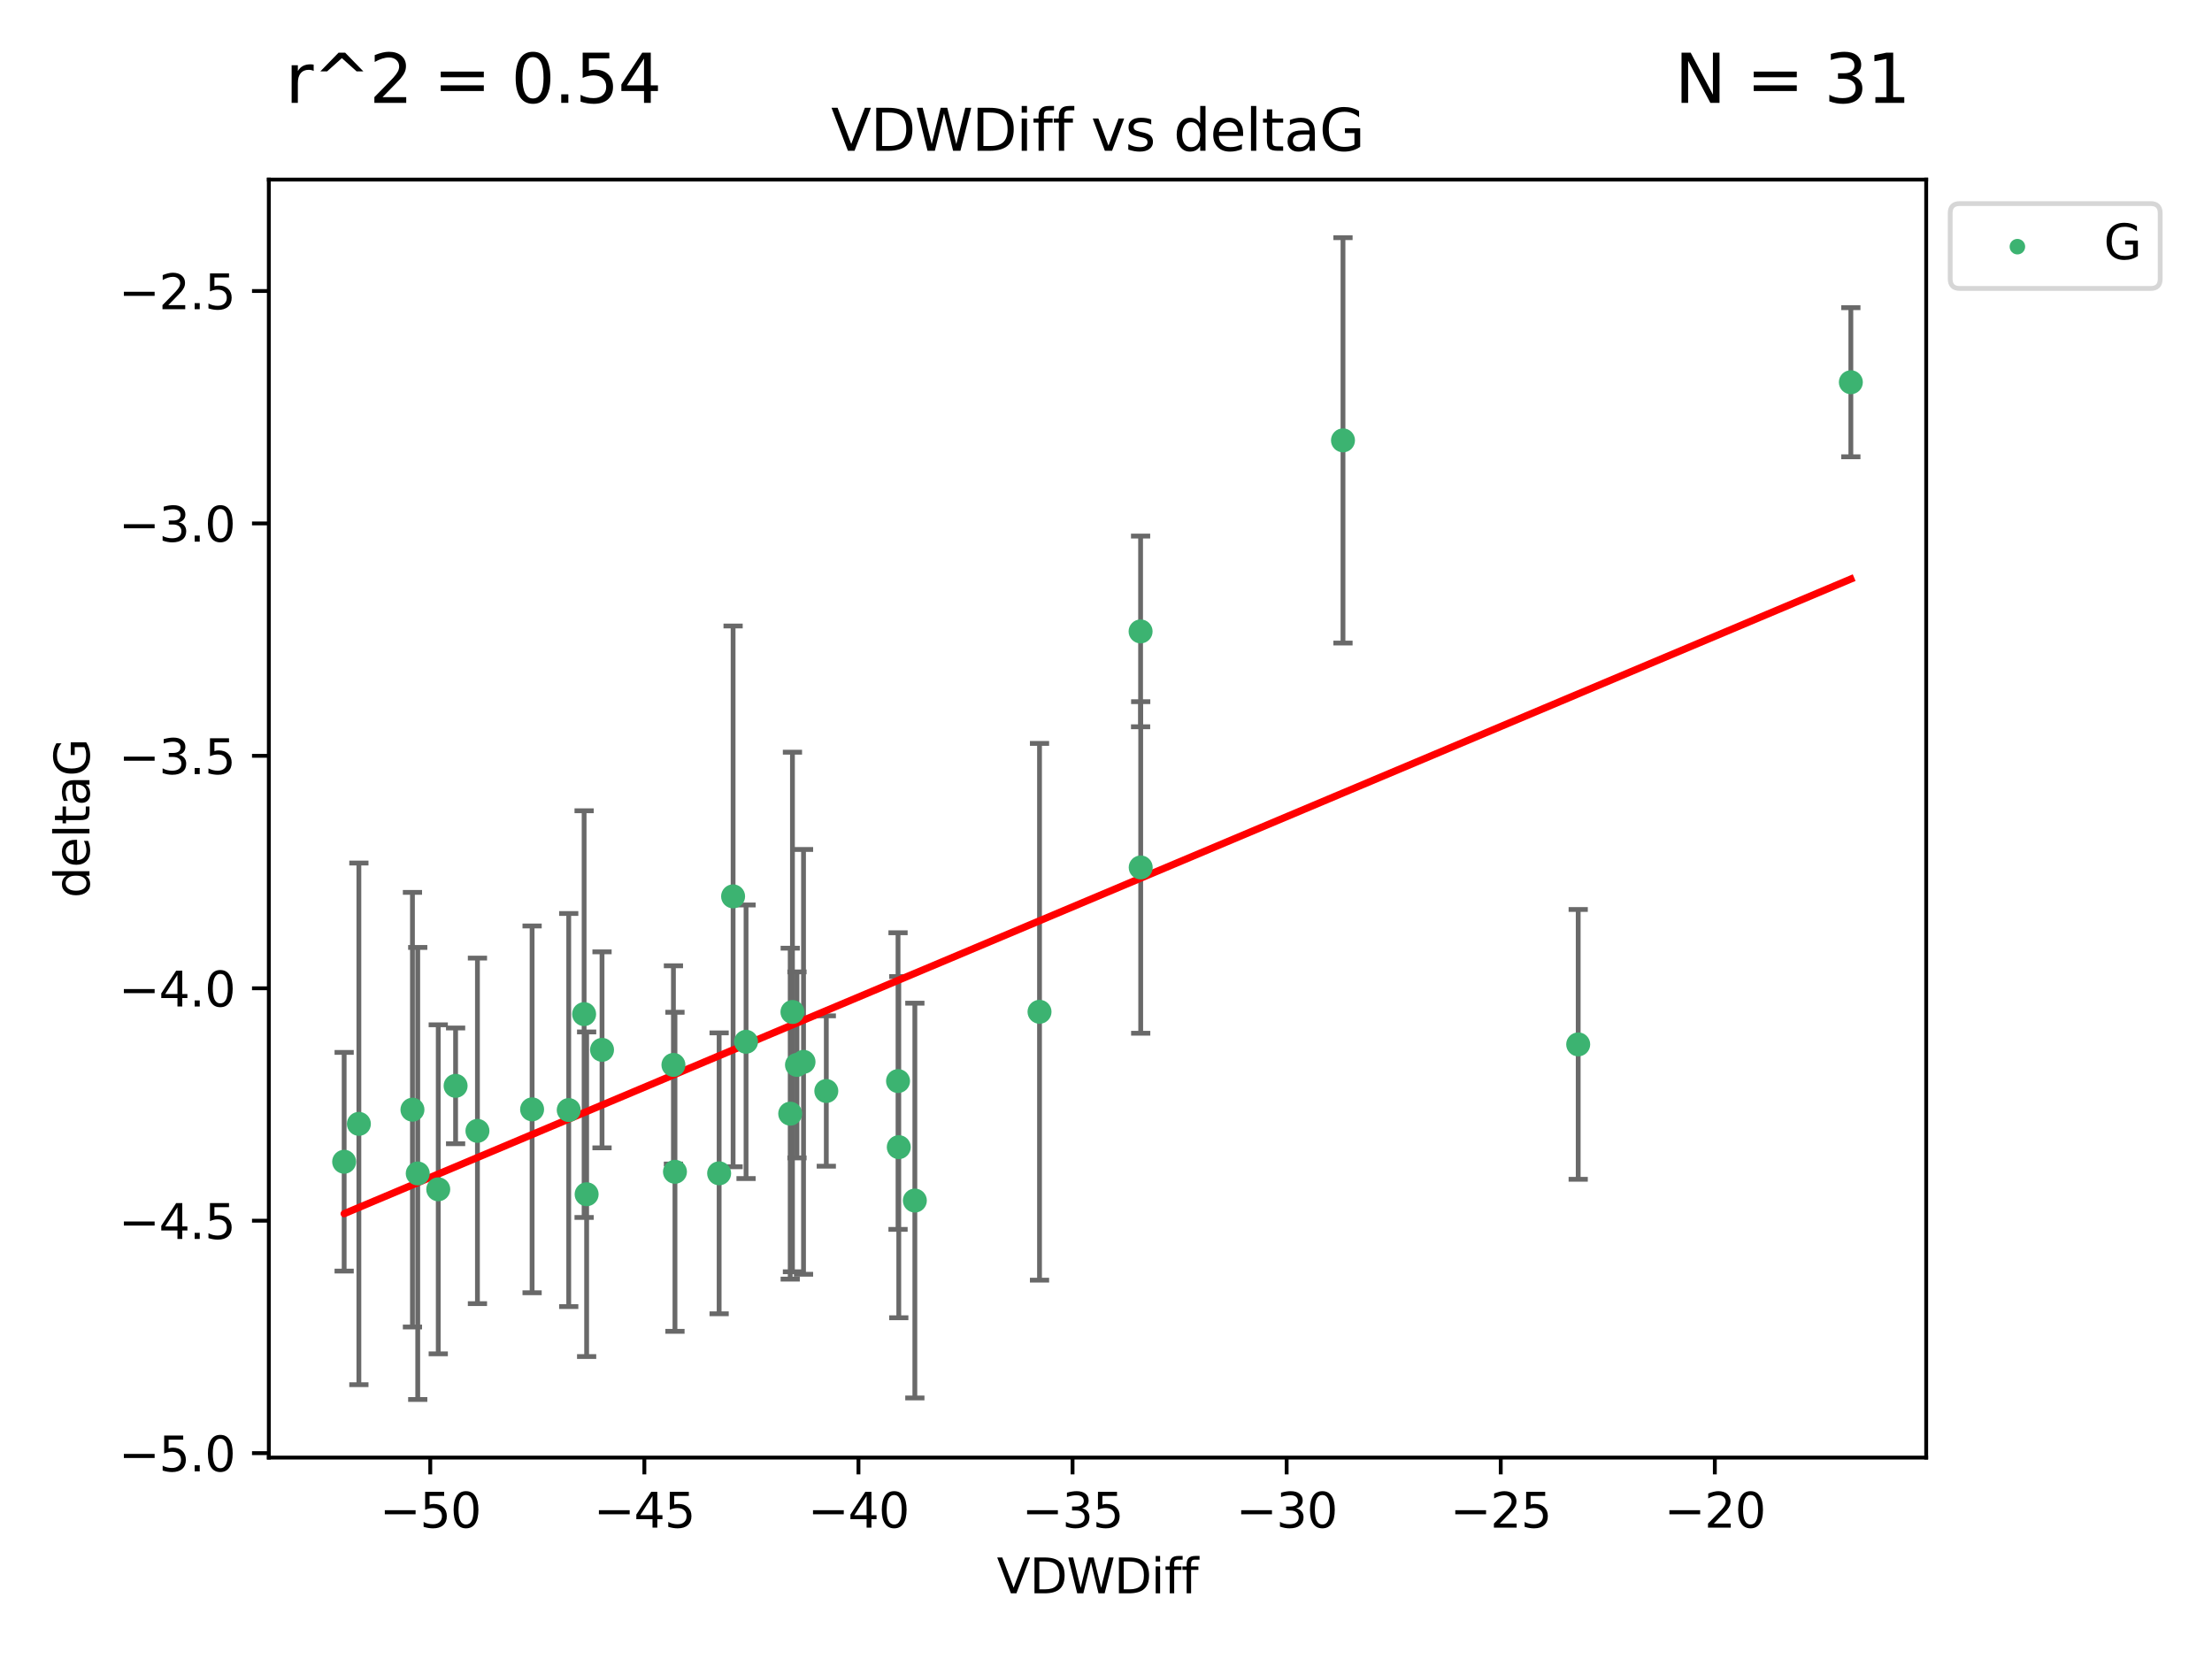 <?xml version="1.0" encoding="utf-8" standalone="no"?>
<!DOCTYPE svg PUBLIC "-//W3C//DTD SVG 1.1//EN"
  "http://www.w3.org/Graphics/SVG/1.1/DTD/svg11.dtd">
<svg xmlns:xlink="http://www.w3.org/1999/xlink" width="460.8pt" height="345.6pt" viewBox="0 0 460.8 345.6" xmlns="http://www.w3.org/2000/svg" version="1.1">
 <defs>
  <style type="text/css">*{stroke-linejoin: round; stroke-linecap: butt}</style>
 </defs>
 <g id="figure_1">
  <g id="patch_1">
   <path d="M 0 345.6 
L 460.8 345.6 
L 460.8 0 
L 0 0 
z
" style="fill: #ffffff"/>
  </g>
  <g id="axes_1">
   <g id="patch_2">
    <path d="M 56 303.64 
L 401.26 303.64 
L 401.26 37.411 
L 56 37.411 
z
" style="fill: #ffffff"/>
   </g>
   <g id="PathCollection_1">
    <defs>
     <path id="ma75b620164" d="M 0 1.118 
C 0.297 1.118 0.581 1 0.791 0.791 
C 1 0.581 1.118 0.297 1.118 0 
C 1.118 -0.297 1 -0.581 0.791 -0.791 
C 0.581 -1 0.297 -1.118 0 -1.118 
C -0.297 -1.118 -0.581 -1 -0.791 -0.791 
C -1 -0.581 -1.118 -0.297 -1.118 0 
C -1.118 0.297 -1 0.581 -0.791 0.791 
C -0.581 1 -0.297 1.118 0 1.118 
z
" style="stroke: #3cb371"/>
    </defs>
    <g clip-path="url(#pd111ebd80c)">
     <use xlink:href="#ma75b620164" x="140.288" y="221.839" style="fill: #3cb371; stroke: #3cb371"/>
     <use xlink:href="#ma75b620164" x="87.023" y="244.454" style="fill: #3cb371; stroke: #3cb371"/>
     <use xlink:href="#ma75b620164" x="99.461" y="235.581" style="fill: #3cb371; stroke: #3cb371"/>
     <use xlink:href="#ma75b620164" x="74.762" y="234.121" style="fill: #3cb371; stroke: #3cb371"/>
     <use xlink:href="#ma75b620164" x="166.025" y="221.839" style="fill: #3cb371; stroke: #3cb371"/>
     <use xlink:href="#ma75b620164" x="187.233" y="238.972" style="fill: #3cb371; stroke: #3cb371"/>
     <use xlink:href="#ma75b620164" x="71.694" y="242.013" style="fill: #3cb371; stroke: #3cb371"/>
     <use xlink:href="#ma75b620164" x="140.607" y="244.106" style="fill: #3cb371; stroke: #3cb371"/>
     <use xlink:href="#ma75b620164" x="110.846" y="231.1" style="fill: #3cb371; stroke: #3cb371"/>
     <use xlink:href="#ma75b620164" x="91.296" y="247.757" style="fill: #3cb371; stroke: #3cb371"/>
     <use xlink:href="#ma75b620164" x="152.717" y="186.729" style="fill: #3cb371; stroke: #3cb371"/>
     <use xlink:href="#ma75b620164" x="165.082" y="210.816" style="fill: #3cb371; stroke: #3cb371"/>
     <use xlink:href="#ma75b620164" x="125.414" y="218.701" style="fill: #3cb371; stroke: #3cb371"/>
     <use xlink:href="#ma75b620164" x="85.921" y="231.169" style="fill: #3cb371; stroke: #3cb371"/>
     <use xlink:href="#ma75b620164" x="155.416" y="217.019" style="fill: #3cb371; stroke: #3cb371"/>
     <use xlink:href="#ma75b620164" x="167.389" y="221.206" style="fill: #3cb371; stroke: #3cb371"/>
     <use xlink:href="#ma75b620164" x="187.077" y="225.206" style="fill: #3cb371; stroke: #3cb371"/>
     <use xlink:href="#ma75b620164" x="118.477" y="231.244" style="fill: #3cb371; stroke: #3cb371"/>
     <use xlink:href="#ma75b620164" x="172.135" y="227.278" style="fill: #3cb371; stroke: #3cb371"/>
     <use xlink:href="#ma75b620164" x="164.616" y="231.996" style="fill: #3cb371; stroke: #3cb371"/>
     <use xlink:href="#ma75b620164" x="94.91" y="226.203" style="fill: #3cb371; stroke: #3cb371"/>
     <use xlink:href="#ma75b620164" x="121.682" y="211.258" style="fill: #3cb371; stroke: #3cb371"/>
     <use xlink:href="#ma75b620164" x="122.206" y="248.785" style="fill: #3cb371; stroke: #3cb371"/>
     <use xlink:href="#ma75b620164" x="149.809" y="244.427" style="fill: #3cb371; stroke: #3cb371"/>
     <use xlink:href="#ma75b620164" x="237.606" y="131.536" style="fill: #3cb371; stroke: #3cb371"/>
     <use xlink:href="#ma75b620164" x="190.58" y="250.1" style="fill: #3cb371; stroke: #3cb371"/>
     <use xlink:href="#ma75b620164" x="237.63" y="180.705" style="fill: #3cb371; stroke: #3cb371"/>
     <use xlink:href="#ma75b620164" x="328.768" y="217.565" style="fill: #3cb371; stroke: #3cb371"/>
     <use xlink:href="#ma75b620164" x="216.551" y="210.775" style="fill: #3cb371; stroke: #3cb371"/>
     <use xlink:href="#ma75b620164" x="279.769" y="91.737" style="fill: #3cb371; stroke: #3cb371"/>
     <use xlink:href="#ma75b620164" x="385.566" y="79.626" style="fill: #3cb371; stroke: #3cb371"/>
    </g>
   </g>
   <g id="matplotlib.axis_1">
    <g id="xtick_1">
     <g id="line2d_1">
      <defs>
       <path id="m4ec597a999" d="M 0 0 
L 0 3.5 
" style="stroke: #000000; stroke-width: 0.8"/>
      </defs>
      <g>
       <use xlink:href="#m4ec597a999" x="89.633" y="303.64" style="stroke: #000000; stroke-width: 0.8"/>
      </g>
     </g>
     <g id="text_1">
      <!-- −50 -->
      <g transform="translate(79.08 318.238)scale(0.1 -0.1)">
       <defs>
        <path id="DejaVuSans-2212" d="M 678 2272 
L 4684 2272 
L 4684 1741 
L 678 1741 
L 678 2272 
z
" transform="scale(0.016)"/>
        <path id="DejaVuSans-35" d="M 691 4666 
L 3169 4666 
L 3169 4134 
L 1269 4134 
L 1269 2991 
Q 1406 3038 1543 3061 
Q 1681 3084 1819 3084 
Q 2600 3084 3056 2656 
Q 3513 2228 3513 1497 
Q 3513 744 3044 326 
Q 2575 -91 1722 -91 
Q 1428 -91 1123 -41 
Q 819 9 494 109 
L 494 744 
Q 775 591 1075 516 
Q 1375 441 1709 441 
Q 2250 441 2565 725 
Q 2881 1009 2881 1497 
Q 2881 1984 2565 2268 
Q 2250 2553 1709 2553 
Q 1456 2553 1204 2497 
Q 953 2441 691 2322 
L 691 4666 
z
" transform="scale(0.016)"/>
        <path id="DejaVuSans-30" d="M 2034 4250 
Q 1547 4250 1301 3770 
Q 1056 3291 1056 2328 
Q 1056 1369 1301 889 
Q 1547 409 2034 409 
Q 2525 409 2770 889 
Q 3016 1369 3016 2328 
Q 3016 3291 2770 3770 
Q 2525 4250 2034 4250 
z
M 2034 4750 
Q 2819 4750 3233 4129 
Q 3647 3509 3647 2328 
Q 3647 1150 3233 529 
Q 2819 -91 2034 -91 
Q 1250 -91 836 529 
Q 422 1150 422 2328 
Q 422 3509 836 4129 
Q 1250 4750 2034 4750 
z
" transform="scale(0.016)"/>
       </defs>
       <use xlink:href="#DejaVuSans-2212"/>
       <use xlink:href="#DejaVuSans-35" x="83.789"/>
       <use xlink:href="#DejaVuSans-30" x="147.412"/>
      </g>
     </g>
    </g>
    <g id="xtick_2">
     <g id="line2d_2">
      <g>
       <use xlink:href="#m4ec597a999" x="134.232" y="303.64" style="stroke: #000000; stroke-width: 0.8"/>
      </g>
     </g>
     <g id="text_2">
      <!-- −45 -->
      <g transform="translate(123.68 318.238)scale(0.1 -0.1)">
       <defs>
        <path id="DejaVuSans-34" d="M 2419 4116 
L 825 1625 
L 2419 1625 
L 2419 4116 
z
M 2253 4666 
L 3047 4666 
L 3047 1625 
L 3713 1625 
L 3713 1100 
L 3047 1100 
L 3047 0 
L 2419 0 
L 2419 1100 
L 313 1100 
L 313 1709 
L 2253 4666 
z
" transform="scale(0.016)"/>
       </defs>
       <use xlink:href="#DejaVuSans-2212"/>
       <use xlink:href="#DejaVuSans-34" x="83.789"/>
       <use xlink:href="#DejaVuSans-35" x="147.412"/>
      </g>
     </g>
    </g>
    <g id="xtick_3">
     <g id="line2d_3">
      <g>
       <use xlink:href="#m4ec597a999" x="178.832" y="303.64" style="stroke: #000000; stroke-width: 0.8"/>
      </g>
     </g>
     <g id="text_3">
      <!-- −40 -->
      <g transform="translate(168.28 318.238)scale(0.1 -0.1)">
       <use xlink:href="#DejaVuSans-2212"/>
       <use xlink:href="#DejaVuSans-34" x="83.789"/>
       <use xlink:href="#DejaVuSans-30" x="147.412"/>
      </g>
     </g>
    </g>
    <g id="xtick_4">
     <g id="line2d_4">
      <g>
       <use xlink:href="#m4ec597a999" x="223.432" y="303.64" style="stroke: #000000; stroke-width: 0.8"/>
      </g>
     </g>
     <g id="text_4">
      <!-- −35 -->
      <g transform="translate(212.88 318.238)scale(0.1 -0.1)">
       <defs>
        <path id="DejaVuSans-33" d="M 2597 2516 
Q 3050 2419 3304 2112 
Q 3559 1806 3559 1356 
Q 3559 666 3084 287 
Q 2609 -91 1734 -91 
Q 1441 -91 1130 -33 
Q 819 25 488 141 
L 488 750 
Q 750 597 1062 519 
Q 1375 441 1716 441 
Q 2309 441 2620 675 
Q 2931 909 2931 1356 
Q 2931 1769 2642 2001 
Q 2353 2234 1838 2234 
L 1294 2234 
L 1294 2753 
L 1863 2753 
Q 2328 2753 2575 2939 
Q 2822 3125 2822 3475 
Q 2822 3834 2567 4026 
Q 2313 4219 1838 4219 
Q 1578 4219 1281 4162 
Q 984 4106 628 3988 
L 628 4550 
Q 988 4650 1302 4700 
Q 1616 4750 1894 4750 
Q 2613 4750 3031 4423 
Q 3450 4097 3450 3541 
Q 3450 3153 3228 2886 
Q 3006 2619 2597 2516 
z
" transform="scale(0.016)"/>
       </defs>
       <use xlink:href="#DejaVuSans-2212"/>
       <use xlink:href="#DejaVuSans-33" x="83.789"/>
       <use xlink:href="#DejaVuSans-35" x="147.412"/>
      </g>
     </g>
    </g>
    <g id="xtick_5">
     <g id="line2d_5">
      <g>
       <use xlink:href="#m4ec597a999" x="268.032" y="303.64" style="stroke: #000000; stroke-width: 0.8"/>
      </g>
     </g>
     <g id="text_5">
      <!-- −30 -->
      <g transform="translate(257.479 318.238)scale(0.1 -0.1)">
       <use xlink:href="#DejaVuSans-2212"/>
       <use xlink:href="#DejaVuSans-33" x="83.789"/>
       <use xlink:href="#DejaVuSans-30" x="147.412"/>
      </g>
     </g>
    </g>
    <g id="xtick_6">
     <g id="line2d_6">
      <g>
       <use xlink:href="#m4ec597a999" x="312.631" y="303.64" style="stroke: #000000; stroke-width: 0.8"/>
      </g>
     </g>
     <g id="text_6">
      <!-- −25 -->
      <g transform="translate(302.079 318.238)scale(0.1 -0.1)">
       <defs>
        <path id="DejaVuSans-32" d="M 1228 531 
L 3431 531 
L 3431 0 
L 469 0 
L 469 531 
Q 828 903 1448 1529 
Q 2069 2156 2228 2338 
Q 2531 2678 2651 2914 
Q 2772 3150 2772 3378 
Q 2772 3750 2511 3984 
Q 2250 4219 1831 4219 
Q 1534 4219 1204 4116 
Q 875 4013 500 3803 
L 500 4441 
Q 881 4594 1212 4672 
Q 1544 4750 1819 4750 
Q 2544 4750 2975 4387 
Q 3406 4025 3406 3419 
Q 3406 3131 3298 2873 
Q 3191 2616 2906 2266 
Q 2828 2175 2409 1742 
Q 1991 1309 1228 531 
z
" transform="scale(0.016)"/>
       </defs>
       <use xlink:href="#DejaVuSans-2212"/>
       <use xlink:href="#DejaVuSans-32" x="83.789"/>
       <use xlink:href="#DejaVuSans-35" x="147.412"/>
      </g>
     </g>
    </g>
    <g id="xtick_7">
     <g id="line2d_7">
      <g>
       <use xlink:href="#m4ec597a999" x="357.231" y="303.64" style="stroke: #000000; stroke-width: 0.8"/>
      </g>
     </g>
     <g id="text_7">
      <!-- −20 -->
      <g transform="translate(346.679 318.238)scale(0.1 -0.1)">
       <use xlink:href="#DejaVuSans-2212"/>
       <use xlink:href="#DejaVuSans-32" x="83.789"/>
       <use xlink:href="#DejaVuSans-30" x="147.412"/>
      </g>
     </g>
    </g>
    <g id="text_8">
     <!-- VDWDiff -->
     <g transform="translate(207.657 331.917)scale(0.1 -0.1)">
      <defs>
       <path id="DejaVuSans-56" d="M 1831 0 
L 50 4666 
L 709 4666 
L 2188 738 
L 3669 4666 
L 4325 4666 
L 2547 0 
L 1831 0 
z
" transform="scale(0.016)"/>
       <path id="DejaVuSans-44" d="M 1259 4147 
L 1259 519 
L 2022 519 
Q 2988 519 3436 956 
Q 3884 1394 3884 2338 
Q 3884 3275 3436 3711 
Q 2988 4147 2022 4147 
L 1259 4147 
z
M 628 4666 
L 1925 4666 
Q 3281 4666 3915 4102 
Q 4550 3538 4550 2338 
Q 4550 1131 3912 565 
Q 3275 0 1925 0 
L 628 0 
L 628 4666 
z
" transform="scale(0.016)"/>
       <path id="DejaVuSans-57" d="M 213 4666 
L 850 4666 
L 1831 722 
L 2809 4666 
L 3519 4666 
L 4500 722 
L 5478 4666 
L 6119 4666 
L 4947 0 
L 4153 0 
L 3169 4050 
L 2175 0 
L 1381 0 
L 213 4666 
z
" transform="scale(0.016)"/>
       <path id="DejaVuSans-69" d="M 603 3500 
L 1178 3500 
L 1178 0 
L 603 0 
L 603 3500 
z
M 603 4863 
L 1178 4863 
L 1178 4134 
L 603 4134 
L 603 4863 
z
" transform="scale(0.016)"/>
       <path id="DejaVuSans-66" d="M 2375 4863 
L 2375 4384 
L 1825 4384 
Q 1516 4384 1395 4259 
Q 1275 4134 1275 3809 
L 1275 3500 
L 2222 3500 
L 2222 3053 
L 1275 3053 
L 1275 0 
L 697 0 
L 697 3053 
L 147 3053 
L 147 3500 
L 697 3500 
L 697 3744 
Q 697 4328 969 4595 
Q 1241 4863 1831 4863 
L 2375 4863 
z
" transform="scale(0.016)"/>
      </defs>
      <use xlink:href="#DejaVuSans-56"/>
      <use xlink:href="#DejaVuSans-44" x="68.408"/>
      <use xlink:href="#DejaVuSans-57" x="145.41"/>
      <use xlink:href="#DejaVuSans-44" x="244.287"/>
      <use xlink:href="#DejaVuSans-69" x="321.289"/>
      <use xlink:href="#DejaVuSans-66" x="349.072"/>
      <use xlink:href="#DejaVuSans-66" x="384.277"/>
     </g>
    </g>
   </g>
   <g id="matplotlib.axis_2">
    <g id="ytick_1">
     <g id="line2d_8">
      <defs>
       <path id="ma36a004f0b" d="M 0 0 
L -3.5 0 
" style="stroke: #000000; stroke-width: 0.8"/>
      </defs>
      <g>
       <use xlink:href="#ma36a004f0b" x="56" y="302.714" style="stroke: #000000; stroke-width: 0.8"/>
      </g>
     </g>
     <g id="text_9">
      <!-- −5.0 -->
      <g transform="translate(24.717 306.513)scale(0.1 -0.1)">
       <defs>
        <path id="DejaVuSans-2e" d="M 684 794 
L 1344 794 
L 1344 0 
L 684 0 
L 684 794 
z
" transform="scale(0.016)"/>
       </defs>
       <use xlink:href="#DejaVuSans-2212"/>
       <use xlink:href="#DejaVuSans-35" x="83.789"/>
       <use xlink:href="#DejaVuSans-2e" x="147.412"/>
       <use xlink:href="#DejaVuSans-30" x="179.199"/>
      </g>
     </g>
    </g>
    <g id="ytick_2">
     <g id="line2d_9">
      <g>
       <use xlink:href="#ma36a004f0b" x="56" y="254.295" style="stroke: #000000; stroke-width: 0.8"/>
      </g>
     </g>
     <g id="text_10">
      <!-- −4.5 -->
      <g transform="translate(24.717 258.094)scale(0.1 -0.1)">
       <use xlink:href="#DejaVuSans-2212"/>
       <use xlink:href="#DejaVuSans-34" x="83.789"/>
       <use xlink:href="#DejaVuSans-2e" x="147.412"/>
       <use xlink:href="#DejaVuSans-35" x="179.199"/>
      </g>
     </g>
    </g>
    <g id="ytick_3">
     <g id="line2d_10">
      <g>
       <use xlink:href="#ma36a004f0b" x="56" y="205.876" style="stroke: #000000; stroke-width: 0.8"/>
      </g>
     </g>
     <g id="text_11">
      <!-- −4.0 -->
      <g transform="translate(24.717 209.675)scale(0.1 -0.1)">
       <use xlink:href="#DejaVuSans-2212"/>
       <use xlink:href="#DejaVuSans-34" x="83.789"/>
       <use xlink:href="#DejaVuSans-2e" x="147.412"/>
       <use xlink:href="#DejaVuSans-30" x="179.199"/>
      </g>
     </g>
    </g>
    <g id="ytick_4">
     <g id="line2d_11">
      <g>
       <use xlink:href="#ma36a004f0b" x="56" y="157.456" style="stroke: #000000; stroke-width: 0.8"/>
      </g>
     </g>
     <g id="text_12">
      <!-- −3.5 -->
      <g transform="translate(24.717 161.256)scale(0.1 -0.1)">
       <use xlink:href="#DejaVuSans-2212"/>
       <use xlink:href="#DejaVuSans-33" x="83.789"/>
       <use xlink:href="#DejaVuSans-2e" x="147.412"/>
       <use xlink:href="#DejaVuSans-35" x="179.199"/>
      </g>
     </g>
    </g>
    <g id="ytick_5">
     <g id="line2d_12">
      <g>
       <use xlink:href="#ma36a004f0b" x="56" y="109.037" style="stroke: #000000; stroke-width: 0.8"/>
      </g>
     </g>
     <g id="text_13">
      <!-- −3.0 -->
      <g transform="translate(24.717 112.837)scale(0.1 -0.1)">
       <use xlink:href="#DejaVuSans-2212"/>
       <use xlink:href="#DejaVuSans-33" x="83.789"/>
       <use xlink:href="#DejaVuSans-2e" x="147.412"/>
       <use xlink:href="#DejaVuSans-30" x="179.199"/>
      </g>
     </g>
    </g>
    <g id="ytick_6">
     <g id="line2d_13">
      <g>
       <use xlink:href="#ma36a004f0b" x="56" y="60.618" style="stroke: #000000; stroke-width: 0.8"/>
      </g>
     </g>
     <g id="text_14">
      <!-- −2.5 -->
      <g transform="translate(24.717 64.417)scale(0.1 -0.1)">
       <use xlink:href="#DejaVuSans-2212"/>
       <use xlink:href="#DejaVuSans-32" x="83.789"/>
       <use xlink:href="#DejaVuSans-2e" x="147.412"/>
       <use xlink:href="#DejaVuSans-35" x="179.199"/>
      </g>
     </g>
    </g>
    <g id="text_15">
     <!-- deltaG -->
     <g transform="translate(18.637 187.064)rotate(-90)scale(0.1 -0.1)">
      <defs>
       <path id="DejaVuSans-64" d="M 2906 2969 
L 2906 4863 
L 3481 4863 
L 3481 0 
L 2906 0 
L 2906 525 
Q 2725 213 2448 61 
Q 2172 -91 1784 -91 
Q 1150 -91 751 415 
Q 353 922 353 1747 
Q 353 2572 751 3078 
Q 1150 3584 1784 3584 
Q 2172 3584 2448 3432 
Q 2725 3281 2906 2969 
z
M 947 1747 
Q 947 1113 1208 752 
Q 1469 391 1925 391 
Q 2381 391 2643 752 
Q 2906 1113 2906 1747 
Q 2906 2381 2643 2742 
Q 2381 3103 1925 3103 
Q 1469 3103 1208 2742 
Q 947 2381 947 1747 
z
" transform="scale(0.016)"/>
       <path id="DejaVuSans-65" d="M 3597 1894 
L 3597 1613 
L 953 1613 
Q 991 1019 1311 708 
Q 1631 397 2203 397 
Q 2534 397 2845 478 
Q 3156 559 3463 722 
L 3463 178 
Q 3153 47 2828 -22 
Q 2503 -91 2169 -91 
Q 1331 -91 842 396 
Q 353 884 353 1716 
Q 353 2575 817 3079 
Q 1281 3584 2069 3584 
Q 2775 3584 3186 3129 
Q 3597 2675 3597 1894 
z
M 3022 2063 
Q 3016 2534 2758 2815 
Q 2500 3097 2075 3097 
Q 1594 3097 1305 2825 
Q 1016 2553 972 2059 
L 3022 2063 
z
" transform="scale(0.016)"/>
       <path id="DejaVuSans-6c" d="M 603 4863 
L 1178 4863 
L 1178 0 
L 603 0 
L 603 4863 
z
" transform="scale(0.016)"/>
       <path id="DejaVuSans-74" d="M 1172 4494 
L 1172 3500 
L 2356 3500 
L 2356 3053 
L 1172 3053 
L 1172 1153 
Q 1172 725 1289 603 
Q 1406 481 1766 481 
L 2356 481 
L 2356 0 
L 1766 0 
Q 1100 0 847 248 
Q 594 497 594 1153 
L 594 3053 
L 172 3053 
L 172 3500 
L 594 3500 
L 594 4494 
L 1172 4494 
z
" transform="scale(0.016)"/>
       <path id="DejaVuSans-61" d="M 2194 1759 
Q 1497 1759 1228 1600 
Q 959 1441 959 1056 
Q 959 750 1161 570 
Q 1363 391 1709 391 
Q 2188 391 2477 730 
Q 2766 1069 2766 1631 
L 2766 1759 
L 2194 1759 
z
M 3341 1997 
L 3341 0 
L 2766 0 
L 2766 531 
Q 2569 213 2275 61 
Q 1981 -91 1556 -91 
Q 1019 -91 701 211 
Q 384 513 384 1019 
Q 384 1609 779 1909 
Q 1175 2209 1959 2209 
L 2766 2209 
L 2766 2266 
Q 2766 2663 2505 2880 
Q 2244 3097 1772 3097 
Q 1472 3097 1187 3025 
Q 903 2953 641 2809 
L 641 3341 
Q 956 3463 1253 3523 
Q 1550 3584 1831 3584 
Q 2591 3584 2966 3190 
Q 3341 2797 3341 1997 
z
" transform="scale(0.016)"/>
       <path id="DejaVuSans-47" d="M 3809 666 
L 3809 1919 
L 2778 1919 
L 2778 2438 
L 4434 2438 
L 4434 434 
Q 4069 175 3628 42 
Q 3188 -91 2688 -91 
Q 1594 -91 976 548 
Q 359 1188 359 2328 
Q 359 3472 976 4111 
Q 1594 4750 2688 4750 
Q 3144 4750 3555 4637 
Q 3966 4525 4313 4306 
L 4313 3634 
Q 3963 3931 3569 4081 
Q 3175 4231 2741 4231 
Q 1884 4231 1454 3753 
Q 1025 3275 1025 2328 
Q 1025 1384 1454 906 
Q 1884 428 2741 428 
Q 3075 428 3337 486 
Q 3600 544 3809 666 
z
" transform="scale(0.016)"/>
      </defs>
      <use xlink:href="#DejaVuSans-64"/>
      <use xlink:href="#DejaVuSans-65" x="63.477"/>
      <use xlink:href="#DejaVuSans-6c" x="125"/>
      <use xlink:href="#DejaVuSans-74" x="152.783"/>
      <use xlink:href="#DejaVuSans-61" x="191.992"/>
      <use xlink:href="#DejaVuSans-47" x="253.271"/>
     </g>
    </g>
   </g>
   <g id="LineCollection_1">
    <path d="M 140.288 242.486 
L 140.288 201.192 
" clip-path="url(#pd111ebd80c)" style="fill: none; stroke: #696969"/>
    <path d="M 87.023 291.539 
L 87.023 197.37 
" clip-path="url(#pd111ebd80c)" style="fill: none; stroke: #696969"/>
    <path d="M 99.461 271.571 
L 99.461 199.591 
" clip-path="url(#pd111ebd80c)" style="fill: none; stroke: #696969"/>
    <path d="M 74.762 288.458 
L 74.762 179.784 
" clip-path="url(#pd111ebd80c)" style="fill: none; stroke: #696969"/>
    <path d="M 166.025 241.213 
L 166.025 202.465 
" clip-path="url(#pd111ebd80c)" style="fill: none; stroke: #696969"/>
    <path d="M 187.233 274.512 
L 187.233 203.431 
" clip-path="url(#pd111ebd80c)" style="fill: none; stroke: #696969"/>
    <path d="M 71.694 264.791 
L 71.694 219.236 
" clip-path="url(#pd111ebd80c)" style="fill: none; stroke: #696969"/>
    <path d="M 140.607 277.338 
L 140.607 210.875 
" clip-path="url(#pd111ebd80c)" style="fill: none; stroke: #696969"/>
    <path d="M 110.846 269.304 
L 110.846 192.895 
" clip-path="url(#pd111ebd80c)" style="fill: none; stroke: #696969"/>
    <path d="M 91.296 282.027 
L 91.296 213.486 
" clip-path="url(#pd111ebd80c)" style="fill: none; stroke: #696969"/>
    <path d="M 152.717 243.055 
L 152.717 130.404 
" clip-path="url(#pd111ebd80c)" style="fill: none; stroke: #696969"/>
    <path d="M 165.082 264.935 
L 165.082 156.697 
" clip-path="url(#pd111ebd80c)" style="fill: none; stroke: #696969"/>
    <path d="M 125.414 239.121 
L 125.414 198.282 
" clip-path="url(#pd111ebd80c)" style="fill: none; stroke: #696969"/>
    <path d="M 85.921 276.437 
L 85.921 185.901 
" clip-path="url(#pd111ebd80c)" style="fill: none; stroke: #696969"/>
    <path d="M 155.416 245.515 
L 155.416 188.524 
" clip-path="url(#pd111ebd80c)" style="fill: none; stroke: #696969"/>
    <path d="M 167.389 265.453 
L 167.389 176.958 
" clip-path="url(#pd111ebd80c)" style="fill: none; stroke: #696969"/>
    <path d="M 187.077 256.103 
L 187.077 194.31 
" clip-path="url(#pd111ebd80c)" style="fill: none; stroke: #696969"/>
    <path d="M 118.477 272.186 
L 118.477 190.302 
" clip-path="url(#pd111ebd80c)" style="fill: none; stroke: #696969"/>
    <path d="M 172.135 242.937 
L 172.135 211.62 
" clip-path="url(#pd111ebd80c)" style="fill: none; stroke: #696969"/>
    <path d="M 164.616 266.465 
L 164.616 197.526 
" clip-path="url(#pd111ebd80c)" style="fill: none; stroke: #696969"/>
    <path d="M 94.91 238.261 
L 94.91 214.145 
" clip-path="url(#pd111ebd80c)" style="fill: none; stroke: #696969"/>
    <path d="M 121.682 253.617 
L 121.682 168.899 
" clip-path="url(#pd111ebd80c)" style="fill: none; stroke: #696969"/>
    <path d="M 122.206 282.594 
L 122.206 214.976 
" clip-path="url(#pd111ebd80c)" style="fill: none; stroke: #696969"/>
    <path d="M 149.809 273.681 
L 149.809 215.173 
" clip-path="url(#pd111ebd80c)" style="fill: none; stroke: #696969"/>
    <path d="M 237.606 151.399 
L 237.606 111.672 
" clip-path="url(#pd111ebd80c)" style="fill: none; stroke: #696969"/>
    <path d="M 190.58 291.218 
L 190.58 208.983 
" clip-path="url(#pd111ebd80c)" style="fill: none; stroke: #696969"/>
    <path d="M 237.63 215.241 
L 237.63 146.169 
" clip-path="url(#pd111ebd80c)" style="fill: none; stroke: #696969"/>
    <path d="M 328.768 245.666 
L 328.768 189.464 
" clip-path="url(#pd111ebd80c)" style="fill: none; stroke: #696969"/>
    <path d="M 216.551 266.683 
L 216.551 154.866 
" clip-path="url(#pd111ebd80c)" style="fill: none; stroke: #696969"/>
    <path d="M 279.769 133.961 
L 279.769 49.513 
" clip-path="url(#pd111ebd80c)" style="fill: none; stroke: #696969"/>
    <path d="M 385.566 95.16 
L 385.566 64.092 
" clip-path="url(#pd111ebd80c)" style="fill: none; stroke: #696969"/>
   </g>
   <g id="line2d_14">
    <defs>
     <path id="mb6c79f774c" d="M 2 0 
L -2 -0 
" style="stroke: #696969"/>
    </defs>
    <g clip-path="url(#pd111ebd80c)">
     <use xlink:href="#mb6c79f774c" x="140.288" y="242.486" style="fill: #696969; stroke: #696969"/>
     <use xlink:href="#mb6c79f774c" x="87.023" y="291.539" style="fill: #696969; stroke: #696969"/>
     <use xlink:href="#mb6c79f774c" x="99.461" y="271.571" style="fill: #696969; stroke: #696969"/>
     <use xlink:href="#mb6c79f774c" x="74.762" y="288.458" style="fill: #696969; stroke: #696969"/>
     <use xlink:href="#mb6c79f774c" x="166.025" y="241.213" style="fill: #696969; stroke: #696969"/>
     <use xlink:href="#mb6c79f774c" x="187.233" y="274.512" style="fill: #696969; stroke: #696969"/>
     <use xlink:href="#mb6c79f774c" x="71.694" y="264.791" style="fill: #696969; stroke: #696969"/>
     <use xlink:href="#mb6c79f774c" x="140.607" y="277.338" style="fill: #696969; stroke: #696969"/>
     <use xlink:href="#mb6c79f774c" x="110.846" y="269.304" style="fill: #696969; stroke: #696969"/>
     <use xlink:href="#mb6c79f774c" x="91.296" y="282.027" style="fill: #696969; stroke: #696969"/>
     <use xlink:href="#mb6c79f774c" x="152.717" y="243.055" style="fill: #696969; stroke: #696969"/>
     <use xlink:href="#mb6c79f774c" x="165.082" y="264.935" style="fill: #696969; stroke: #696969"/>
     <use xlink:href="#mb6c79f774c" x="125.414" y="239.121" style="fill: #696969; stroke: #696969"/>
     <use xlink:href="#mb6c79f774c" x="85.921" y="276.437" style="fill: #696969; stroke: #696969"/>
     <use xlink:href="#mb6c79f774c" x="155.416" y="245.515" style="fill: #696969; stroke: #696969"/>
     <use xlink:href="#mb6c79f774c" x="167.389" y="265.453" style="fill: #696969; stroke: #696969"/>
     <use xlink:href="#mb6c79f774c" x="187.077" y="256.103" style="fill: #696969; stroke: #696969"/>
     <use xlink:href="#mb6c79f774c" x="118.477" y="272.186" style="fill: #696969; stroke: #696969"/>
     <use xlink:href="#mb6c79f774c" x="172.135" y="242.937" style="fill: #696969; stroke: #696969"/>
     <use xlink:href="#mb6c79f774c" x="164.616" y="266.465" style="fill: #696969; stroke: #696969"/>
     <use xlink:href="#mb6c79f774c" x="94.91" y="238.261" style="fill: #696969; stroke: #696969"/>
     <use xlink:href="#mb6c79f774c" x="121.682" y="253.617" style="fill: #696969; stroke: #696969"/>
     <use xlink:href="#mb6c79f774c" x="122.206" y="282.594" style="fill: #696969; stroke: #696969"/>
     <use xlink:href="#mb6c79f774c" x="149.809" y="273.681" style="fill: #696969; stroke: #696969"/>
     <use xlink:href="#mb6c79f774c" x="237.606" y="151.399" style="fill: #696969; stroke: #696969"/>
     <use xlink:href="#mb6c79f774c" x="190.58" y="291.218" style="fill: #696969; stroke: #696969"/>
     <use xlink:href="#mb6c79f774c" x="237.63" y="215.241" style="fill: #696969; stroke: #696969"/>
     <use xlink:href="#mb6c79f774c" x="328.768" y="245.666" style="fill: #696969; stroke: #696969"/>
     <use xlink:href="#mb6c79f774c" x="216.551" y="266.683" style="fill: #696969; stroke: #696969"/>
     <use xlink:href="#mb6c79f774c" x="279.769" y="133.961" style="fill: #696969; stroke: #696969"/>
     <use xlink:href="#mb6c79f774c" x="385.566" y="95.16" style="fill: #696969; stroke: #696969"/>
    </g>
   </g>
   <g id="line2d_15">
    <g clip-path="url(#pd111ebd80c)">
     <use xlink:href="#mb6c79f774c" x="140.288" y="201.192" style="fill: #696969; stroke: #696969"/>
     <use xlink:href="#mb6c79f774c" x="87.023" y="197.37" style="fill: #696969; stroke: #696969"/>
     <use xlink:href="#mb6c79f774c" x="99.461" y="199.591" style="fill: #696969; stroke: #696969"/>
     <use xlink:href="#mb6c79f774c" x="74.762" y="179.784" style="fill: #696969; stroke: #696969"/>
     <use xlink:href="#mb6c79f774c" x="166.025" y="202.465" style="fill: #696969; stroke: #696969"/>
     <use xlink:href="#mb6c79f774c" x="187.233" y="203.431" style="fill: #696969; stroke: #696969"/>
     <use xlink:href="#mb6c79f774c" x="71.694" y="219.236" style="fill: #696969; stroke: #696969"/>
     <use xlink:href="#mb6c79f774c" x="140.607" y="210.875" style="fill: #696969; stroke: #696969"/>
     <use xlink:href="#mb6c79f774c" x="110.846" y="192.895" style="fill: #696969; stroke: #696969"/>
     <use xlink:href="#mb6c79f774c" x="91.296" y="213.486" style="fill: #696969; stroke: #696969"/>
     <use xlink:href="#mb6c79f774c" x="152.717" y="130.404" style="fill: #696969; stroke: #696969"/>
     <use xlink:href="#mb6c79f774c" x="165.082" y="156.697" style="fill: #696969; stroke: #696969"/>
     <use xlink:href="#mb6c79f774c" x="125.414" y="198.282" style="fill: #696969; stroke: #696969"/>
     <use xlink:href="#mb6c79f774c" x="85.921" y="185.901" style="fill: #696969; stroke: #696969"/>
     <use xlink:href="#mb6c79f774c" x="155.416" y="188.524" style="fill: #696969; stroke: #696969"/>
     <use xlink:href="#mb6c79f774c" x="167.389" y="176.958" style="fill: #696969; stroke: #696969"/>
     <use xlink:href="#mb6c79f774c" x="187.077" y="194.31" style="fill: #696969; stroke: #696969"/>
     <use xlink:href="#mb6c79f774c" x="118.477" y="190.302" style="fill: #696969; stroke: #696969"/>
     <use xlink:href="#mb6c79f774c" x="172.135" y="211.62" style="fill: #696969; stroke: #696969"/>
     <use xlink:href="#mb6c79f774c" x="164.616" y="197.526" style="fill: #696969; stroke: #696969"/>
     <use xlink:href="#mb6c79f774c" x="94.91" y="214.145" style="fill: #696969; stroke: #696969"/>
     <use xlink:href="#mb6c79f774c" x="121.682" y="168.899" style="fill: #696969; stroke: #696969"/>
     <use xlink:href="#mb6c79f774c" x="122.206" y="214.976" style="fill: #696969; stroke: #696969"/>
     <use xlink:href="#mb6c79f774c" x="149.809" y="215.173" style="fill: #696969; stroke: #696969"/>
     <use xlink:href="#mb6c79f774c" x="237.606" y="111.672" style="fill: #696969; stroke: #696969"/>
     <use xlink:href="#mb6c79f774c" x="190.58" y="208.983" style="fill: #696969; stroke: #696969"/>
     <use xlink:href="#mb6c79f774c" x="237.63" y="146.169" style="fill: #696969; stroke: #696969"/>
     <use xlink:href="#mb6c79f774c" x="328.768" y="189.464" style="fill: #696969; stroke: #696969"/>
     <use xlink:href="#mb6c79f774c" x="216.551" y="154.866" style="fill: #696969; stroke: #696969"/>
     <use xlink:href="#mb6c79f774c" x="279.769" y="49.513" style="fill: #696969; stroke: #696969"/>
     <use xlink:href="#mb6c79f774c" x="385.566" y="64.092" style="fill: #696969; stroke: #696969"/>
    </g>
   </g>
   <g id="line2d_16">
    <path d="M 140.288 223.94 
L 87.023 246.376 
L 99.461 241.137 
L 74.762 251.541 
L 166.025 213.099 
L 187.233 204.166 
L 71.694 252.833 
L 140.607 223.805 
L 110.846 236.342 
L 91.296 244.576 
L 152.717 218.705 
L 165.082 213.496 
L 125.414 230.205 
L 85.921 246.84 
L 155.416 217.568 
L 167.389 212.525 
L 187.077 204.231 
L 118.477 233.127 
L 172.135 210.525 
L 164.616 213.692 
L 94.91 243.054 
L 121.682 231.777 
L 122.206 231.557 
L 149.809 219.929 
L 237.606 182.948 
L 190.58 202.756 
L 237.63 182.938 
L 328.768 144.548 
L 216.551 191.816 
L 279.769 165.188 
L 385.566 120.624 
" clip-path="url(#pd111ebd80c)" style="fill: none; stroke: #ff0000; stroke-width: 1.5; stroke-linecap: square"/>
   </g>
   <g id="line2d_17">
    <defs>
     <path id="md661e290d7" d="M 0 2 
C 0.53 2 1.039 1.789 1.414 1.414 
C 1.789 1.039 2 0.53 2 0 
C 2 -0.53 1.789 -1.039 1.414 -1.414 
C 1.039 -1.789 0.53 -2 0 -2 
C -0.53 -2 -1.039 -1.789 -1.414 -1.414 
C -1.789 -1.039 -2 -0.53 -2 0 
C -2 0.53 -1.789 1.039 -1.414 1.414 
C -1.039 1.789 -0.53 2 0 2 
z
" style="stroke: #3cb371"/>
    </defs>
    <g clip-path="url(#pd111ebd80c)">
     <use xlink:href="#md661e290d7" x="140.288" y="221.839" style="fill: #3cb371; stroke: #3cb371"/>
     <use xlink:href="#md661e290d7" x="87.023" y="244.454" style="fill: #3cb371; stroke: #3cb371"/>
     <use xlink:href="#md661e290d7" x="99.461" y="235.581" style="fill: #3cb371; stroke: #3cb371"/>
     <use xlink:href="#md661e290d7" x="74.762" y="234.121" style="fill: #3cb371; stroke: #3cb371"/>
     <use xlink:href="#md661e290d7" x="166.025" y="221.839" style="fill: #3cb371; stroke: #3cb371"/>
     <use xlink:href="#md661e290d7" x="187.233" y="238.972" style="fill: #3cb371; stroke: #3cb371"/>
     <use xlink:href="#md661e290d7" x="71.694" y="242.013" style="fill: #3cb371; stroke: #3cb371"/>
     <use xlink:href="#md661e290d7" x="140.607" y="244.106" style="fill: #3cb371; stroke: #3cb371"/>
     <use xlink:href="#md661e290d7" x="110.846" y="231.1" style="fill: #3cb371; stroke: #3cb371"/>
     <use xlink:href="#md661e290d7" x="91.296" y="247.757" style="fill: #3cb371; stroke: #3cb371"/>
     <use xlink:href="#md661e290d7" x="152.717" y="186.729" style="fill: #3cb371; stroke: #3cb371"/>
     <use xlink:href="#md661e290d7" x="165.082" y="210.816" style="fill: #3cb371; stroke: #3cb371"/>
     <use xlink:href="#md661e290d7" x="125.414" y="218.701" style="fill: #3cb371; stroke: #3cb371"/>
     <use xlink:href="#md661e290d7" x="85.921" y="231.169" style="fill: #3cb371; stroke: #3cb371"/>
     <use xlink:href="#md661e290d7" x="155.416" y="217.019" style="fill: #3cb371; stroke: #3cb371"/>
     <use xlink:href="#md661e290d7" x="167.389" y="221.206" style="fill: #3cb371; stroke: #3cb371"/>
     <use xlink:href="#md661e290d7" x="187.077" y="225.206" style="fill: #3cb371; stroke: #3cb371"/>
     <use xlink:href="#md661e290d7" x="118.477" y="231.244" style="fill: #3cb371; stroke: #3cb371"/>
     <use xlink:href="#md661e290d7" x="172.135" y="227.278" style="fill: #3cb371; stroke: #3cb371"/>
     <use xlink:href="#md661e290d7" x="164.616" y="231.996" style="fill: #3cb371; stroke: #3cb371"/>
     <use xlink:href="#md661e290d7" x="94.91" y="226.203" style="fill: #3cb371; stroke: #3cb371"/>
     <use xlink:href="#md661e290d7" x="121.682" y="211.258" style="fill: #3cb371; stroke: #3cb371"/>
     <use xlink:href="#md661e290d7" x="122.206" y="248.785" style="fill: #3cb371; stroke: #3cb371"/>
     <use xlink:href="#md661e290d7" x="149.809" y="244.427" style="fill: #3cb371; stroke: #3cb371"/>
     <use xlink:href="#md661e290d7" x="237.606" y="131.536" style="fill: #3cb371; stroke: #3cb371"/>
     <use xlink:href="#md661e290d7" x="190.58" y="250.1" style="fill: #3cb371; stroke: #3cb371"/>
     <use xlink:href="#md661e290d7" x="237.63" y="180.705" style="fill: #3cb371; stroke: #3cb371"/>
     <use xlink:href="#md661e290d7" x="328.768" y="217.565" style="fill: #3cb371; stroke: #3cb371"/>
     <use xlink:href="#md661e290d7" x="216.551" y="210.775" style="fill: #3cb371; stroke: #3cb371"/>
     <use xlink:href="#md661e290d7" x="279.769" y="91.737" style="fill: #3cb371; stroke: #3cb371"/>
     <use xlink:href="#md661e290d7" x="385.566" y="79.626" style="fill: #3cb371; stroke: #3cb371"/>
    </g>
   </g>
   <g id="patch_3">
    <path d="M 56 303.64 
L 56 37.411 
" style="fill: none; stroke: #000000; stroke-width: 0.8; stroke-linejoin: miter; stroke-linecap: square"/>
   </g>
   <g id="patch_4">
    <path d="M 401.26 303.64 
L 401.26 37.411 
" style="fill: none; stroke: #000000; stroke-width: 0.8; stroke-linejoin: miter; stroke-linecap: square"/>
   </g>
   <g id="patch_5">
    <path d="M 56 303.64 
L 401.26 303.64 
" style="fill: none; stroke: #000000; stroke-width: 0.8; stroke-linejoin: miter; stroke-linecap: square"/>
   </g>
   <g id="patch_6">
    <path d="M 56 37.411 
L 401.26 37.411 
" style="fill: none; stroke: #000000; stroke-width: 0.8; stroke-linejoin: miter; stroke-linecap: square"/>
   </g>
   <g id="text_16">
    <!-- N = 31 -->
    <g transform="translate(348.888 21.426)scale(0.14 -0.14)">
     <defs>
      <path id="DejaVuSans-4e" d="M 628 4666 
L 1478 4666 
L 3547 763 
L 3547 4666 
L 4159 4666 
L 4159 0 
L 3309 0 
L 1241 3903 
L 1241 0 
L 628 0 
L 628 4666 
z
" transform="scale(0.016)"/>
      <path id="DejaVuSans-20" transform="scale(0.016)"/>
      <path id="DejaVuSans-3d" d="M 678 2906 
L 4684 2906 
L 4684 2381 
L 678 2381 
L 678 2906 
z
M 678 1631 
L 4684 1631 
L 4684 1100 
L 678 1100 
L 678 1631 
z
" transform="scale(0.016)"/>
      <path id="DejaVuSans-31" d="M 794 531 
L 1825 531 
L 1825 4091 
L 703 3866 
L 703 4441 
L 1819 4666 
L 2450 4666 
L 2450 531 
L 3481 531 
L 3481 0 
L 794 0 
L 794 531 
z
" transform="scale(0.016)"/>
     </defs>
     <use xlink:href="#DejaVuSans-4e"/>
     <use xlink:href="#DejaVuSans-20" x="74.805"/>
     <use xlink:href="#DejaVuSans-3d" x="106.592"/>
     <use xlink:href="#DejaVuSans-20" x="190.381"/>
     <use xlink:href="#DejaVuSans-33" x="222.168"/>
     <use xlink:href="#DejaVuSans-31" x="285.791"/>
    </g>
   </g>
   <g id="text_17">
    <!-- r^2 = 0.54 -->
    <g transform="translate(59.453 21.426)scale(0.14 -0.14)">
     <defs>
      <path id="DejaVuSans-72" d="M 2631 2963 
Q 2534 3019 2420 3045 
Q 2306 3072 2169 3072 
Q 1681 3072 1420 2755 
Q 1159 2438 1159 1844 
L 1159 0 
L 581 0 
L 581 3500 
L 1159 3500 
L 1159 2956 
Q 1341 3275 1631 3429 
Q 1922 3584 2338 3584 
Q 2397 3584 2469 3576 
Q 2541 3569 2628 3553 
L 2631 2963 
z
" transform="scale(0.016)"/>
      <path id="DejaVuSans-5e" d="M 2988 4666 
L 4684 2925 
L 4056 2925 
L 2681 4159 
L 1306 2925 
L 678 2925 
L 2375 4666 
L 2988 4666 
z
" transform="scale(0.016)"/>
     </defs>
     <use xlink:href="#DejaVuSans-72"/>
     <use xlink:href="#DejaVuSans-5e" x="41.113"/>
     <use xlink:href="#DejaVuSans-32" x="124.902"/>
     <use xlink:href="#DejaVuSans-20" x="188.525"/>
     <use xlink:href="#DejaVuSans-3d" x="220.312"/>
     <use xlink:href="#DejaVuSans-20" x="304.102"/>
     <use xlink:href="#DejaVuSans-30" x="335.889"/>
     <use xlink:href="#DejaVuSans-2e" x="399.512"/>
     <use xlink:href="#DejaVuSans-35" x="431.299"/>
     <use xlink:href="#DejaVuSans-34" x="494.922"/>
    </g>
   </g>
   <g id="text_18">
    <!-- VDWDiff vs deltaG -->
    <g transform="translate(173.125 31.411)scale(0.12 -0.12)">
     <defs>
      <path id="DejaVuSans-76" d="M 191 3500 
L 800 3500 
L 1894 563 
L 2988 3500 
L 3597 3500 
L 2284 0 
L 1503 0 
L 191 3500 
z
" transform="scale(0.016)"/>
      <path id="DejaVuSans-73" d="M 2834 3397 
L 2834 2853 
Q 2591 2978 2328 3040 
Q 2066 3103 1784 3103 
Q 1356 3103 1142 2972 
Q 928 2841 928 2578 
Q 928 2378 1081 2264 
Q 1234 2150 1697 2047 
L 1894 2003 
Q 2506 1872 2764 1633 
Q 3022 1394 3022 966 
Q 3022 478 2636 193 
Q 2250 -91 1575 -91 
Q 1294 -91 989 -36 
Q 684 19 347 128 
L 347 722 
Q 666 556 975 473 
Q 1284 391 1588 391 
Q 1994 391 2212 530 
Q 2431 669 2431 922 
Q 2431 1156 2273 1281 
Q 2116 1406 1581 1522 
L 1381 1569 
Q 847 1681 609 1914 
Q 372 2147 372 2553 
Q 372 3047 722 3315 
Q 1072 3584 1716 3584 
Q 2034 3584 2315 3537 
Q 2597 3491 2834 3397 
z
" transform="scale(0.016)"/>
     </defs>
     <use xlink:href="#DejaVuSans-56"/>
     <use xlink:href="#DejaVuSans-44" x="68.408"/>
     <use xlink:href="#DejaVuSans-57" x="145.41"/>
     <use xlink:href="#DejaVuSans-44" x="244.287"/>
     <use xlink:href="#DejaVuSans-69" x="321.289"/>
     <use xlink:href="#DejaVuSans-66" x="349.072"/>
     <use xlink:href="#DejaVuSans-66" x="384.277"/>
     <use xlink:href="#DejaVuSans-20" x="419.482"/>
     <use xlink:href="#DejaVuSans-76" x="451.27"/>
     <use xlink:href="#DejaVuSans-73" x="510.449"/>
     <use xlink:href="#DejaVuSans-20" x="562.549"/>
     <use xlink:href="#DejaVuSans-64" x="594.336"/>
     <use xlink:href="#DejaVuSans-65" x="657.812"/>
     <use xlink:href="#DejaVuSans-6c" x="719.336"/>
     <use xlink:href="#DejaVuSans-74" x="747.119"/>
     <use xlink:href="#DejaVuSans-61" x="786.328"/>
     <use xlink:href="#DejaVuSans-47" x="847.607"/>
    </g>
   </g>
   <g id="legend_1">
    <g id="patch_7">
     <path d="M 408.26 60.089 
L 448.008 60.089 
Q 450.008 60.089 450.008 58.089 
L 450.008 44.411 
Q 450.008 42.411 448.008 42.411 
L 408.26 42.411 
Q 406.26 42.411 406.26 44.411 
L 406.26 58.089 
Q 406.26 60.089 408.26 60.089 
z
" style="fill: #ffffff; opacity: 0.8; stroke: #cccccc; stroke-linejoin: miter"/>
    </g>
    <g id="PathCollection_2">
     <g>
      <use xlink:href="#ma75b620164" x="420.26" y="51.385" style="fill: #3cb371; stroke: #3cb371"/>
     </g>
    </g>
    <g id="text_19">
     <!-- G -->
     <g transform="translate(438.26 54.01)scale(0.1 -0.1)">
      <use xlink:href="#DejaVuSans-47"/>
     </g>
    </g>
   </g>
  </g>
 </g>
 <defs>
  <clipPath id="pd111ebd80c">
   <rect x="56" y="37.411" width="345.26" height="266.229"/>
  </clipPath>
 </defs>
</svg>
